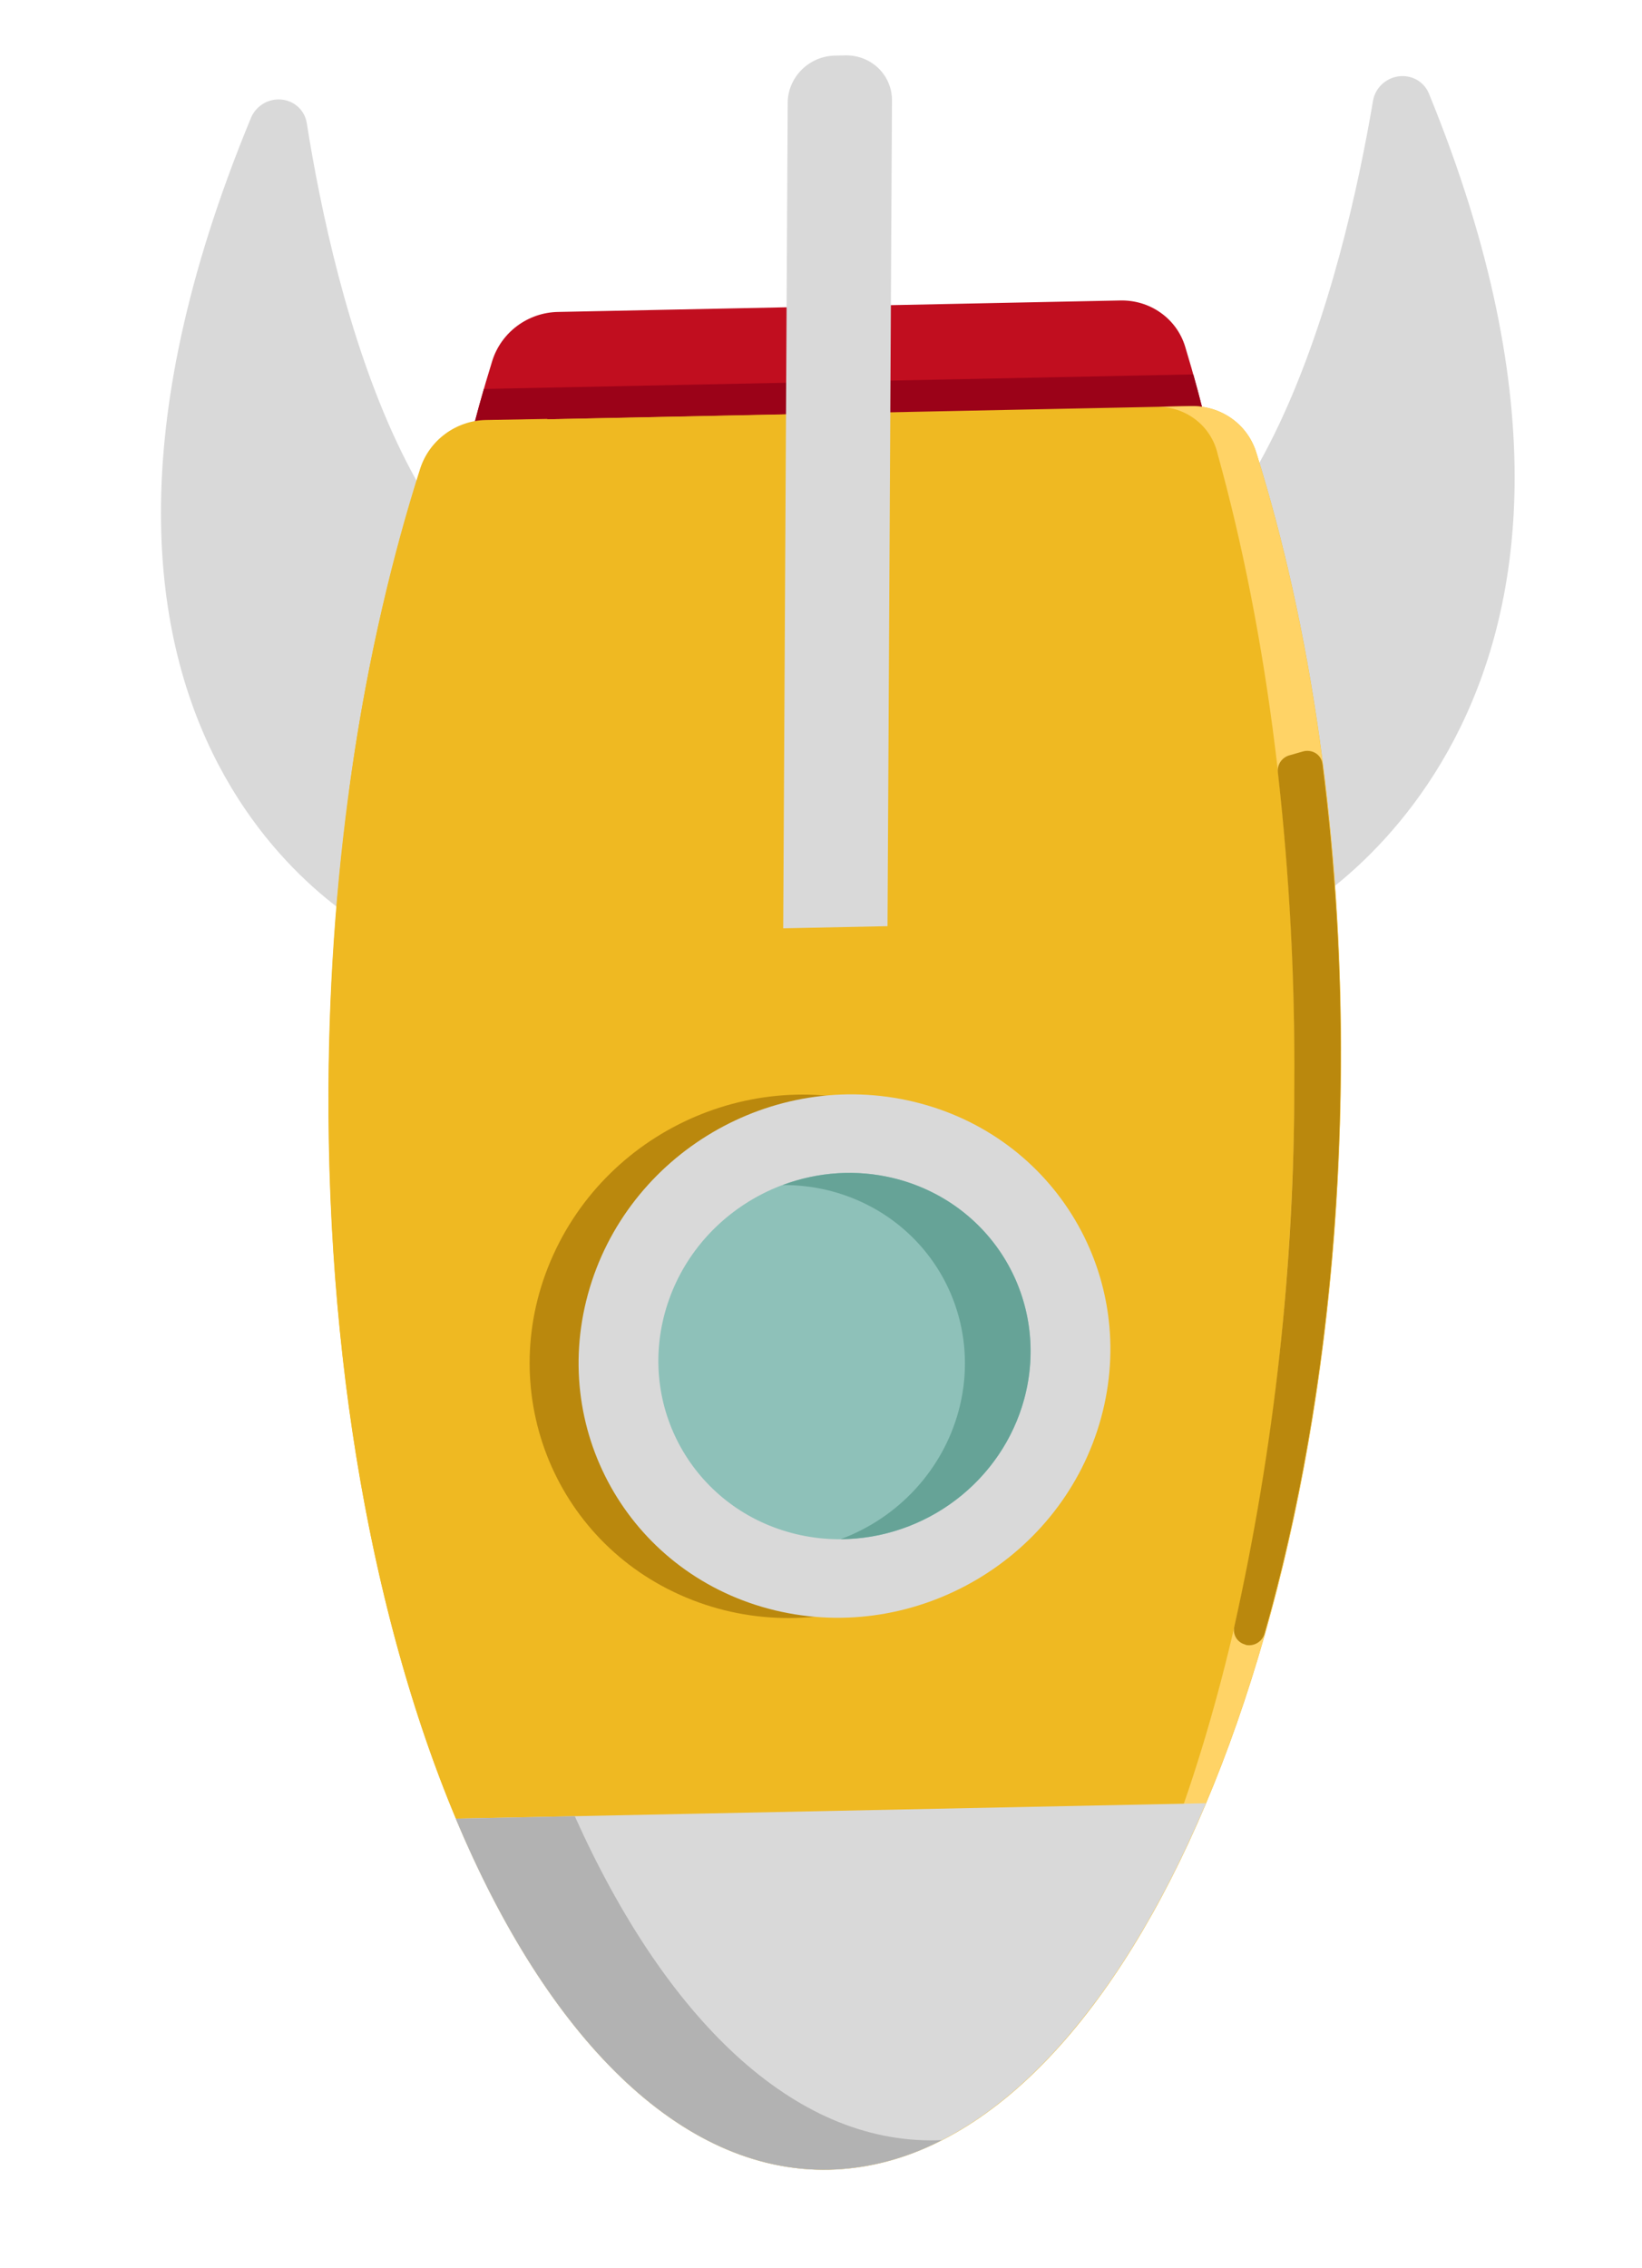 <svg width="63" height="87" viewBox="0 0 63 87" fill="none" xmlns="http://www.w3.org/2000/svg">
<path d="M49.404 35.211C49.404 35.211 64.626 27.522 54.822 3.583C54.731 3.362 54.569 3.179 54.359 3.061C54.15 2.942 53.905 2.896 53.662 2.928C53.419 2.96 53.192 3.07 53.014 3.239C52.837 3.409 52.719 3.63 52.679 3.868C51.546 10.559 48.33 23.564 40.418 23.725L40.366 35.407L49.404 35.211Z" fill="#D9D9D9"/>
<path d="M14.703 35.924C14.703 35.924 -0.438 28.86 9.632 4.513C9.727 4.289 9.893 4.101 10.104 3.975C10.315 3.85 10.561 3.795 10.803 3.819C11.044 3.843 11.27 3.944 11.444 4.106C11.619 4.269 11.733 4.485 11.77 4.722C12.827 11.369 15.903 24.241 23.814 24.08L23.75 35.752L14.703 35.924Z" fill="#D9D9D9"/>
<path d="M47.066 20.065C46.677 17.772 46.144 15.509 45.47 13.288C45.309 12.764 44.979 12.31 44.529 11.993C44.08 11.675 43.535 11.511 42.974 11.525L21.407 11.965C20.846 11.975 20.299 12.162 19.846 12.498C19.393 12.834 19.058 13.302 18.89 13.832C18.192 16.081 17.635 18.367 17.22 20.676L47.066 20.065Z" fill="#C10E1F"/>
<path d="M18.565 14.918C18.019 16.817 17.571 18.738 17.221 20.676L47.067 20.065C46.738 18.141 46.31 16.237 45.785 14.36L18.565 14.918Z" fill="#9B0218"/>
<path d="M18.647 16.131C18.087 16.142 17.541 16.329 17.089 16.665C16.636 17 16.3 17.466 16.131 17.995C13.967 24.775 12.658 32.941 12.611 41.719C12.485 64.86 21.076 83.441 31.808 83.222C42.541 83.004 51.325 64.076 51.454 40.924C51.504 32.149 50.297 24.029 48.195 17.341C48.031 16.819 47.701 16.366 47.252 16.049C46.803 15.732 46.259 15.567 45.699 15.578L18.647 16.131Z" fill="#EFB922"/>
<path d="M22.316 70.192C18.887 62.692 16.802 52.334 16.863 40.847C16.912 32.072 18.207 23.9 20.382 17.126C20.502 16.732 20.715 16.37 21.002 16.068L18.638 16.11C18.079 16.121 17.533 16.308 17.08 16.644C16.627 16.979 16.292 17.445 16.122 17.974C13.958 24.754 12.649 32.919 12.602 41.698C12.542 53.05 14.578 63.305 17.937 70.779C19.382 70.475 20.846 70.279 22.316 70.192Z" fill="#EFB922"/>
<path d="M18.647 16.131C18.087 16.142 17.541 16.329 17.089 16.664C16.636 17 16.3 17.466 16.131 17.995C14.86 22.027 13.945 26.151 13.397 30.321L13.56 31.054L30.054 35.61L31.265 15.868L18.647 16.131Z" fill="#EFB922"/>
<path d="M46.718 17.413C48.623 24.268 49.716 32.59 49.672 41.583C49.594 56.077 46.568 68.962 42.005 76.818C47.597 69.329 51.368 56.021 51.451 40.923C51.5 32.148 50.294 24.028 48.192 17.34C48.028 16.818 47.697 16.365 47.248 16.048C46.799 15.731 46.255 15.566 45.696 15.577L44.455 15.602C44.988 15.612 45.499 15.794 45.908 16.122C46.318 16.449 46.602 16.903 46.718 17.413Z" fill="#FFD366"/>
<path d="M47.784 63.088C47.938 63.125 48.101 63.1 48.239 63.019C48.377 62.938 48.478 62.806 48.52 62.654C50.331 56.294 51.395 48.855 51.437 40.919C51.463 37.033 51.231 33.156 50.743 29.312C50.734 29.227 50.706 29.146 50.662 29.073C50.617 29.001 50.557 28.939 50.485 28.893C50.413 28.847 50.331 28.817 50.245 28.805C50.16 28.793 50.072 28.799 49.988 28.824C49.823 28.873 49.654 28.918 49.493 28.965C49.348 29.001 49.221 29.088 49.135 29.209C49.05 29.33 49.012 29.476 49.029 29.621C49.476 33.582 49.687 37.572 49.66 41.571C49.663 48.55 48.892 55.529 47.359 62.384C47.323 62.534 47.347 62.691 47.427 62.821C47.507 62.951 47.636 63.044 47.786 63.08L47.784 63.088Z" fill="#BA880D"/>
<path d="M17.488 69.754C20.993 78.129 26.096 83.332 31.8 83.22C37.503 83.108 42.665 77.689 46.264 69.164L17.488 69.754Z" fill="#D9D9D9"/>
<path d="M31.8 83.22C33.308 83.179 34.795 82.789 36.139 82.082C36.064 82.085 35.991 82.092 35.917 82.093C30.451 82.207 25.541 77.432 22.054 69.662L17.488 69.757C20.993 78.129 26.097 83.332 31.8 83.22Z" fill="#B2B2B2"/>
<path d="M34.055 35.524L30.05 35.606L30.222 3.94C30.225 3.471 30.417 3.016 30.756 2.677C31.096 2.338 31.555 2.142 32.032 2.133L32.434 2.124C32.911 2.115 33.368 2.292 33.704 2.617C34.04 2.942 34.227 3.389 34.224 3.858L34.052 35.524L34.055 35.524Z" fill="#D9D9D9"/>
<path d="M26.328 61.275C31.462 63.422 37.503 61.019 39.82 55.909C42.137 50.799 39.853 44.916 34.718 42.769C29.584 40.623 23.543 43.025 21.226 48.135C18.908 53.245 21.193 59.128 26.328 61.275Z" fill="#BA880D"/>
<path d="M22.557 49.642C21.083 55.028 24.296 60.455 29.733 61.765C35.17 63.074 40.772 59.77 42.246 54.384C43.72 48.998 40.507 43.57 35.07 42.261C29.633 40.951 24.031 44.256 22.557 49.642Z" fill="#D9D9D9"/>
<path d="M25.51 50.353C24.479 54.123 26.728 57.922 30.534 58.839C34.34 59.756 38.261 57.443 39.293 53.673C40.325 49.903 38.076 46.103 34.27 45.186C30.464 44.27 26.542 46.583 25.51 50.353Z" fill="#8EC1B9"/>
<path d="M31.751 45.65C33.578 46.091 35.134 47.232 36.076 48.824C37.018 50.415 37.269 52.326 36.774 54.136C36.472 55.242 35.903 56.267 35.115 57.12C34.328 57.974 33.346 58.632 32.254 59.036C33.847 59.028 35.406 58.496 36.681 57.524C37.957 56.552 38.876 55.196 39.293 53.673C39.788 51.862 39.536 49.951 38.594 48.36C37.653 46.769 36.097 45.627 34.27 45.186C32.873 44.849 31.394 44.942 30.03 45.453C30.612 45.449 31.19 45.515 31.751 45.65Z" fill="#66A397"/>
</svg>
